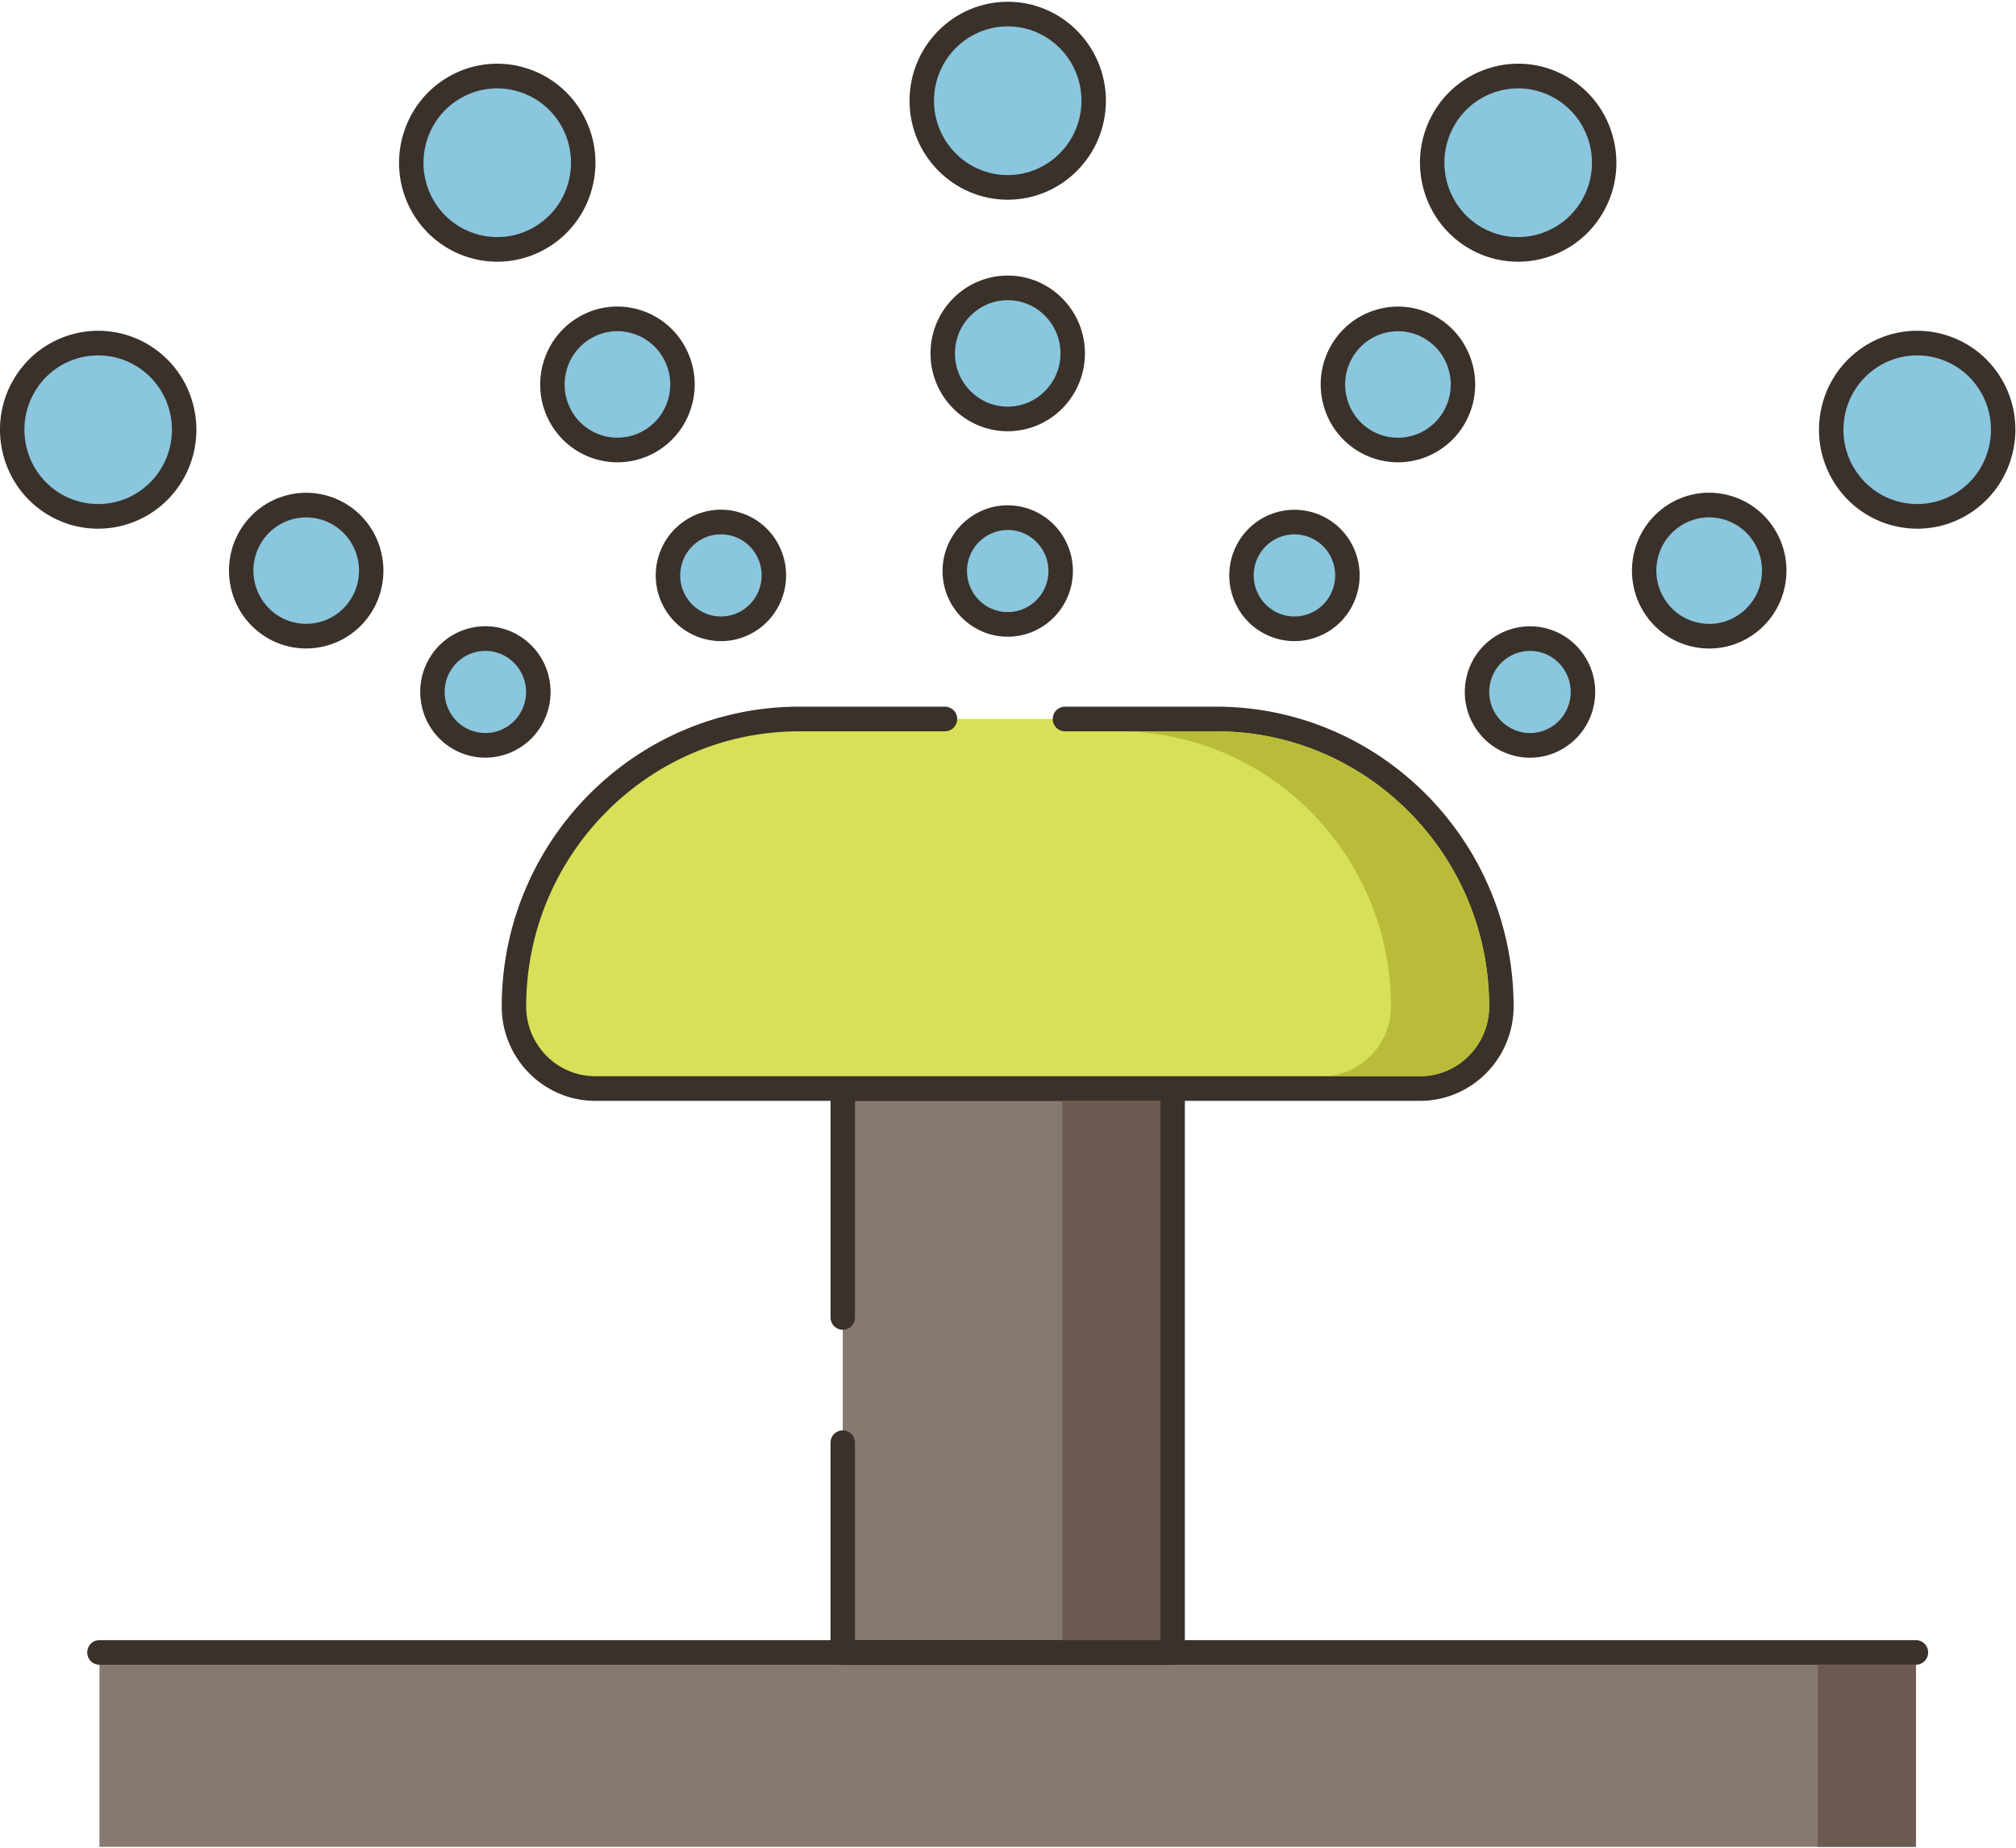 <svg xmlns="http://www.w3.org/2000/svg" width="120" height="110" viewBox="0 0 120 110">
    <g fill="none" fill-rule="evenodd">
        <path fill="#87796F" d="M5.921 98.374h108.122v11.57H5.92zM50.164 64.804H69.8v33.57H50.164z"/>
        <path fill="#3A312A" d="M69.8 64.07H50.164a.73.73 0 0 0-.727.734V78.43a.73.73 0 0 0 .727.734.73.73 0 0 0 .727-.734V65.537h18.182V97.64H50.89V85.887a.73.73 0 0 0-.727-.733.73.73 0 0 0-.727.733v12.487a.73.73 0 0 0 .727.733H69.8a.73.73 0 0 0 .727-.733v-33.57a.731.731 0 0 0-.727-.734z"/>
        <path fill="#3A312A" d="M114.043 97.64H5.92a.73.73 0 0 0-.727.734.73.73 0 0 0 .727.733h108.122a.73.73 0 0 0 .727-.733.731.731 0 0 0-.727-.734z"/>
        <path fill="#D7E057" d="M72.393 42.804H47.569c-9.375 0-16.975 7.663-16.975 17.116 0 2.697 2.167 4.884 4.842 4.884h49.09c2.675 0 4.842-2.187 4.842-4.884.001-9.453-7.6-17.116-16.975-17.116z"/>
        <path fill="#3A312A" d="M72.394 42.07H63.39a.73.73 0 0 0-.727.734.73.73 0 0 0 .727.733h9.003c8.96 0 16.248 7.35 16.248 16.383 0 2.288-1.846 4.15-4.115 4.15h-49.09c-2.27 0-4.116-1.862-4.116-4.15 0-9.034 7.29-16.383 16.25-16.383h8.678a.73.73 0 0 0 .727-.733.73.73 0 0 0-.727-.734h-8.68c-9.761 0-17.703 8.008-17.703 17.85 0 3.097 2.499 5.617 5.57 5.617h49.09c3.072 0 5.57-2.52 5.57-5.617 0-9.842-7.942-17.85-17.702-17.85z"/>
        <path fill="#8AC6DD" d="M59.984.837c-2.827 0-5.118 2.31-5.118 5.16s2.291 5.16 5.118 5.16c2.826 0 5.116-2.31 5.116-5.16S62.81.837 59.984.837z"/>
        <path fill="#3A312A" fill-rule="nonzero" d="M59.984.104c-3.223 0-5.845 2.643-5.845 5.893 0 3.249 2.622 5.893 5.845 5.893 3.222 0 5.844-2.643 5.844-5.893S63.205.104 59.984.104zm0 10.32c-2.422 0-4.39-1.986-4.39-4.427s1.97-4.427 4.39-4.427 4.39 1.986 4.39 4.427-1.97 4.426-4.39 4.426z"/>
        <path fill="#8AC6DD" d="M59.984 30.816c-1.742 0-3.152 1.423-3.152 3.178s1.41 3.178 3.152 3.178c1.74 0 3.151-1.423 3.151-3.178 0-1.754-1.41-3.178-3.151-3.178z"/>
        <path fill="#3A312A" fill-rule="nonzero" d="M59.984 30.083c-2.14 0-3.879 1.755-3.879 3.911 0 2.157 1.74 3.911 3.879 3.911 2.138 0 3.879-1.754 3.879-3.911 0-2.156-1.74-3.911-3.88-3.911zm0 6.356c-1.337 0-2.424-1.097-2.424-2.444a2.437 2.437 0 0 1 2.424-2.444c1.336 0 2.424 1.096 2.424 2.444 0 1.347-1.088 2.444-2.424 2.444z"/>
        <path fill="#8AC6DD" d="M59.984 17.137c-2.138 0-3.87 1.746-3.87 3.901 0 2.156 1.733 3.903 3.87 3.903s3.87-1.747 3.87-3.903c0-2.155-1.734-3.901-3.87-3.901z"/>
        <path fill="#3A312A" fill-rule="nonzero" d="M59.984 16.404c-2.535 0-4.598 2.08-4.598 4.634 0 2.558 2.063 4.636 4.598 4.636 2.535 0 4.596-2.078 4.596-4.636 0-2.555-2.062-4.634-4.596-4.634zm0 7.805c-1.733 0-3.143-1.422-3.143-3.17 0-1.747 1.41-3.169 3.143-3.169 1.732 0 3.142 1.422 3.142 3.17 0 1.747-1.41 3.169-3.142 3.169z"/>
        <path fill="#8AC6DD" d="M92.821 5.161c-2.48-1.366-5.589-.447-6.945 2.053-1.355 2.5-.443 5.636 2.036 7.002 2.48 1.367 5.589.448 6.945-2.052 1.355-2.5.444-5.637-2.036-7.003z"/>
        <path fill="#3A312A" fill-rule="nonzero" d="M95.974 8.03a5.838 5.838 0 0 0-2.804-3.513 5.76 5.76 0 0 0-4.447-.484 5.817 5.817 0 0 0-3.485 2.829c-1.546 2.852-.502 6.44 2.325 7.998.888.488 1.847.72 2.793.72 2.07 0 4.079-1.11 5.14-3.066a5.89 5.89 0 0 0 .478-4.484zm-1.755 3.782c-1.161 2.141-3.835 2.931-5.958 1.76-2.124-1.17-2.908-3.865-1.747-6.007a4.371 4.371 0 0 1 2.617-2.124 4.335 4.335 0 0 1 3.34.364 4.392 4.392 0 0 1 2.109 2.638 4.432 4.432 0 0 1-.361 3.369z"/>
        <path fill="#8AC6DD" d="M78.562 31.467a3.14 3.14 0 0 0-4.278 1.265 3.191 3.191 0 0 0 1.254 4.313 3.138 3.138 0 0 0 4.277-1.264 3.192 3.192 0 0 0-1.253-4.314z"/>
        <path fill="#3A312A" fill-rule="nonzero" d="M80.773 33.156a3.87 3.87 0 0 0-7.127-.775c-1.026 1.892-.334 4.273 1.543 5.307.59.325 1.227.479 1.855.479a3.877 3.877 0 0 0 3.41-2.035c.497-.917.61-1.974.319-2.976zm-1.596 2.273a2.416 2.416 0 0 1-3.29.972 2.458 2.458 0 0 1-.965-3.317 2.426 2.426 0 0 1 2.133-1.273 2.426 2.426 0 0 1 2.322 1.756c.182.628.11 1.29-.2 1.862z"/>
        <path fill="#8AC6DD" d="M85.068 19.464a3.854 3.854 0 0 0-5.253 1.552c-1.024 1.891-.335 4.262 1.541 5.296a3.853 3.853 0 0 0 5.252-1.552c1.026-1.892.336-4.263-1.54-5.296z"/>
        <path fill="#3A312A" fill-rule="nonzero" d="M85.418 18.82c-2.227-1.226-5.024-.398-6.24 1.844a4.638 4.638 0 0 0-.378 3.527 4.6 4.6 0 0 0 4.405 3.332 4.595 4.595 0 0 0 4.041-2.412c1.215-2.243.395-5.065-1.828-6.292zm.552 5.588a3.133 3.133 0 0 1-5.774-.628 3.169 3.169 0 0 1 .259-2.411 3.142 3.142 0 0 1 2.763-1.65c.508 0 1.024.126 1.502.388 1.52.839 2.08 2.768 1.25 4.301z"/>
        <path fill="#8AC6DD" d="M118.368 22.706a5.091 5.091 0 0 0-7.101-1.407c-2.346 1.589-2.97 4.795-1.394 7.16a5.092 5.092 0 0 0 7.101 1.407c2.346-1.589 2.97-4.795 1.394-7.16z"/>
        <path fill="#3A312A" fill-rule="nonzero" d="M118.973 22.297c-1.797-2.698-5.436-3.418-8.112-1.606a5.857 5.857 0 0 0-2.476 3.756 5.898 5.898 0 0 0 .884 4.422 5.83 5.83 0 0 0 4.86 2.605c1.12 0 2.253-.324 3.25-1 2.675-1.811 3.39-5.48 1.594-8.177zm-2.404 6.96a4.373 4.373 0 0 1-6.092-1.206 4.423 4.423 0 0 1-.664-3.321 4.399 4.399 0 0 1 1.86-2.822 4.34 4.34 0 0 1 2.442-.75 4.38 4.38 0 0 1 3.65 1.956c1.35 2.027.813 4.782-1.196 6.143z"/>
        <path fill="#8AC6DD" d="M93.688 39.423a3.136 3.136 0 0 0-4.374-.866 3.195 3.195 0 0 0-.859 4.41 3.137 3.137 0 0 0 4.375.866 3.194 3.194 0 0 0 .858-4.41z"/>
        <path fill="#3A312A" fill-rule="nonzero" d="M94.292 39.014a3.863 3.863 0 0 0-5.383-1.066 3.889 3.889 0 0 0-1.644 2.493c-.2 1.026.01 2.068.586 2.935a3.855 3.855 0 0 0 3.23 1.732 3.82 3.82 0 0 0 2.154-.667 3.881 3.881 0 0 0 1.643-2.493 3.911 3.911 0 0 0-.586-2.934zm-1.869 4.21a2.395 2.395 0 0 1-1.819.37 2.446 2.446 0 0 1-1.912-2.87 2.431 2.431 0 0 1 2.375-1.974c.781 0 1.55.38 2.016 1.081a2.459 2.459 0 0 1-.66 3.393z"/>
        <path fill="#8AC6DD" d="M104.95 31.794a3.85 3.85 0 0 0-5.37-1.063 3.921 3.921 0 0 0-1.055 5.415 3.85 3.85 0 0 0 5.37 1.064 3.923 3.923 0 0 0 1.055-5.416z"/>
        <path fill="#3A312A" fill-rule="nonzero" d="M105.553 31.385a4.563 4.563 0 0 0-2.93-1.963 4.529 4.529 0 0 0-3.449.701c-2.105 1.426-2.666 4.311-1.253 6.433a4.56 4.56 0 0 0 2.93 1.963 4.54 4.54 0 0 0 3.45-.7 4.608 4.608 0 0 0 1.948-2.955 4.63 4.63 0 0 0-.696-3.479zm-.732 3.196a3.148 3.148 0 0 1-1.331 2.02 3.092 3.092 0 0 1-2.358.48 3.124 3.124 0 0 1-2.004-1.343 3.17 3.17 0 0 1-.475-2.378 3.148 3.148 0 0 1 1.332-2.02 3.105 3.105 0 0 1 2.358-.479 3.12 3.12 0 0 1 2.004 1.343 3.17 3.17 0 0 1 .474 2.377z"/>
        <path fill="#8AC6DD" d="M34.086 7.214c-1.355-2.5-4.464-3.42-6.944-2.053-2.48 1.367-3.392 4.502-2.036 7.003 1.355 2.5 4.464 3.42 6.944 2.052 2.48-1.366 3.392-4.501 2.036-7.002z"/>
        <path fill="#3A312A" fill-rule="nonzero" d="M34.724 6.863a5.814 5.814 0 0 0-3.483-2.83 5.77 5.77 0 0 0-4.447.484c-2.828 1.56-3.872 5.147-2.325 7.998a5.84 5.84 0 0 0 5.138 3.065 5.843 5.843 0 0 0 5.598-4.234 5.9 5.9 0 0 0-.48-4.483zm-.915 4.071a4.385 4.385 0 0 1-2.107 2.638c-2.123 1.171-4.797.381-5.958-1.76-1.16-2.142-.377-4.837 1.747-6.007a4.339 4.339 0 0 1 3.34-.364 4.37 4.37 0 0 1 2.618 2.124 4.437 4.437 0 0 1 .36 3.37z"/>
        <path fill="#8AC6DD" d="M45.679 32.732a3.14 3.14 0 0 0-4.277-1.265 3.192 3.192 0 0 0-1.254 4.314 3.138 3.138 0 0 0 4.277 1.264c1.527-.841 2.088-2.773 1.254-4.313z"/>
        <path fill="#3A312A" fill-rule="nonzero" d="M46.317 32.38a3.861 3.861 0 0 0-2.312-1.877 3.824 3.824 0 0 0-2.952.322c-.91.5-1.57 1.329-1.863 2.332a3.917 3.917 0 0 0 .32 2.976 3.877 3.877 0 0 0 3.41 2.035c.627 0 1.265-.154 1.854-.479 1.877-1.035 2.569-3.416 1.543-5.309zm-2.241 4.021a2.417 2.417 0 0 1-3.29-.972 2.445 2.445 0 0 1-.199-1.86 2.426 2.426 0 0 1 2.322-1.759 2.417 2.417 0 0 1 2.132 1.274 2.457 2.457 0 0 1-.965 3.317z"/>
        <path fill="#8AC6DD" d="M40.147 21.016a3.852 3.852 0 0 0-5.252-1.552c-1.876 1.033-2.565 3.404-1.54 5.296a3.852 3.852 0 0 0 5.252 1.552c1.876-1.034 2.565-3.405 1.54-5.296z"/>
        <path fill="#3A312A" fill-rule="nonzero" d="M40.785 20.665a4.574 4.574 0 0 0-2.74-2.226 4.535 4.535 0 0 0-3.499.38c-2.224 1.227-3.045 4.049-1.83 6.292a4.595 4.595 0 0 0 4.043 2.412 4.599 4.599 0 0 0 4.404-3.33 4.637 4.637 0 0 0-.378-3.528zm-1.018 3.115a3.143 3.143 0 0 1-1.508 1.889 3.132 3.132 0 0 1-4.266-1.26c-.831-1.535-.27-3.464 1.25-4.302a3.095 3.095 0 0 1 2.392-.26c.806.238 1.471.778 1.874 1.52.402.744.494 1.6.258 2.413z"/>
        <path fill="#8AC6DD" d="M8.696 21.3a5.091 5.091 0 0 0-7.101 1.406c-1.576 2.365-.952 5.571 1.394 7.16a5.09 5.09 0 0 0 7.101-1.406c1.576-2.367.952-5.571-1.394-7.16z"/>
        <path fill="#3A312A" fill-rule="nonzero" d="M11.578 24.447a5.854 5.854 0 0 0-2.476-3.756c-2.676-1.811-6.314-1.092-8.11 1.606-1.798 2.696-1.084 6.366 1.591 8.177.998.676 2.13 1 3.25 1a5.832 5.832 0 0 0 4.861-2.605 5.898 5.898 0 0 0 .884-4.422zm-2.091 3.604a4.372 4.372 0 0 1-6.092 1.206c-2.01-1.36-2.547-4.116-1.196-6.143a4.371 4.371 0 0 1 6.092-1.206 4.394 4.394 0 0 1 1.86 2.822 4.432 4.432 0 0 1-.664 3.321z"/>
        <path fill="#8AC6DD" d="M30.649 38.556a3.136 3.136 0 0 0-4.374.866 3.195 3.195 0 0 0 .859 4.41 3.136 3.136 0 0 0 4.374-.865 3.195 3.195 0 0 0-.86-4.41z"/>
        <path fill="#3A312A" fill-rule="nonzero" d="M32.698 40.441a3.887 3.887 0 0 0-1.643-2.493 3.827 3.827 0 0 0-2.91-.592 3.854 3.854 0 0 0-2.474 1.658c-1.192 1.79-.717 4.225 1.058 5.427a3.837 3.837 0 0 0 2.156.664c1.25 0 2.479-.608 3.227-1.73a3.914 3.914 0 0 0 .586-2.934zm-1.795 2.117a2.414 2.414 0 0 1-3.363.667 2.46 2.46 0 0 1-.661-3.393 2.41 2.41 0 0 1 3.364-.666 2.46 2.46 0 0 1 .66 3.392z"/>
        <path fill="#8AC6DD" d="M20.384 30.731a3.85 3.85 0 0 0-5.37 1.063c-1.192 1.79-.72 4.214 1.054 5.416a3.85 3.85 0 0 0 5.37-1.064 3.921 3.921 0 0 0-1.054-5.415z"/>
        <path fill="#3A312A" fill-rule="nonzero" d="M20.79 30.122a4.579 4.579 0 0 0-6.38 1.263c-1.414 2.122-.851 5.008 1.253 6.433a4.543 4.543 0 0 0 2.556.787c1.482 0 2.937-.72 3.824-2.05 1.412-2.122.85-5.007-1.253-6.433zm.045 5.616a3.132 3.132 0 0 1-4.362.864 3.19 3.19 0 0 1-.857-4.398 3.13 3.13 0 0 1 4.362-.864 3.148 3.148 0 0 1 1.332 2.02 3.17 3.17 0 0 1-.475 2.378z"/>
        <path fill="#6B5B51" d="M108.2 99.109h5.843v10.834H108.2zM63.23 65.537h5.843v32.105H63.23z"/>
        <path fill="#B9BC39" d="M72.394 43.537H66.55c8.96 0 16.247 7.348 16.247 16.382 0 2.288-1.846 4.151-4.116 4.151h5.843c2.269 0 4.116-1.863 4.116-4.15 0-9.035-7.288-16.383-16.247-16.383z"/>
    </g>
</svg>
